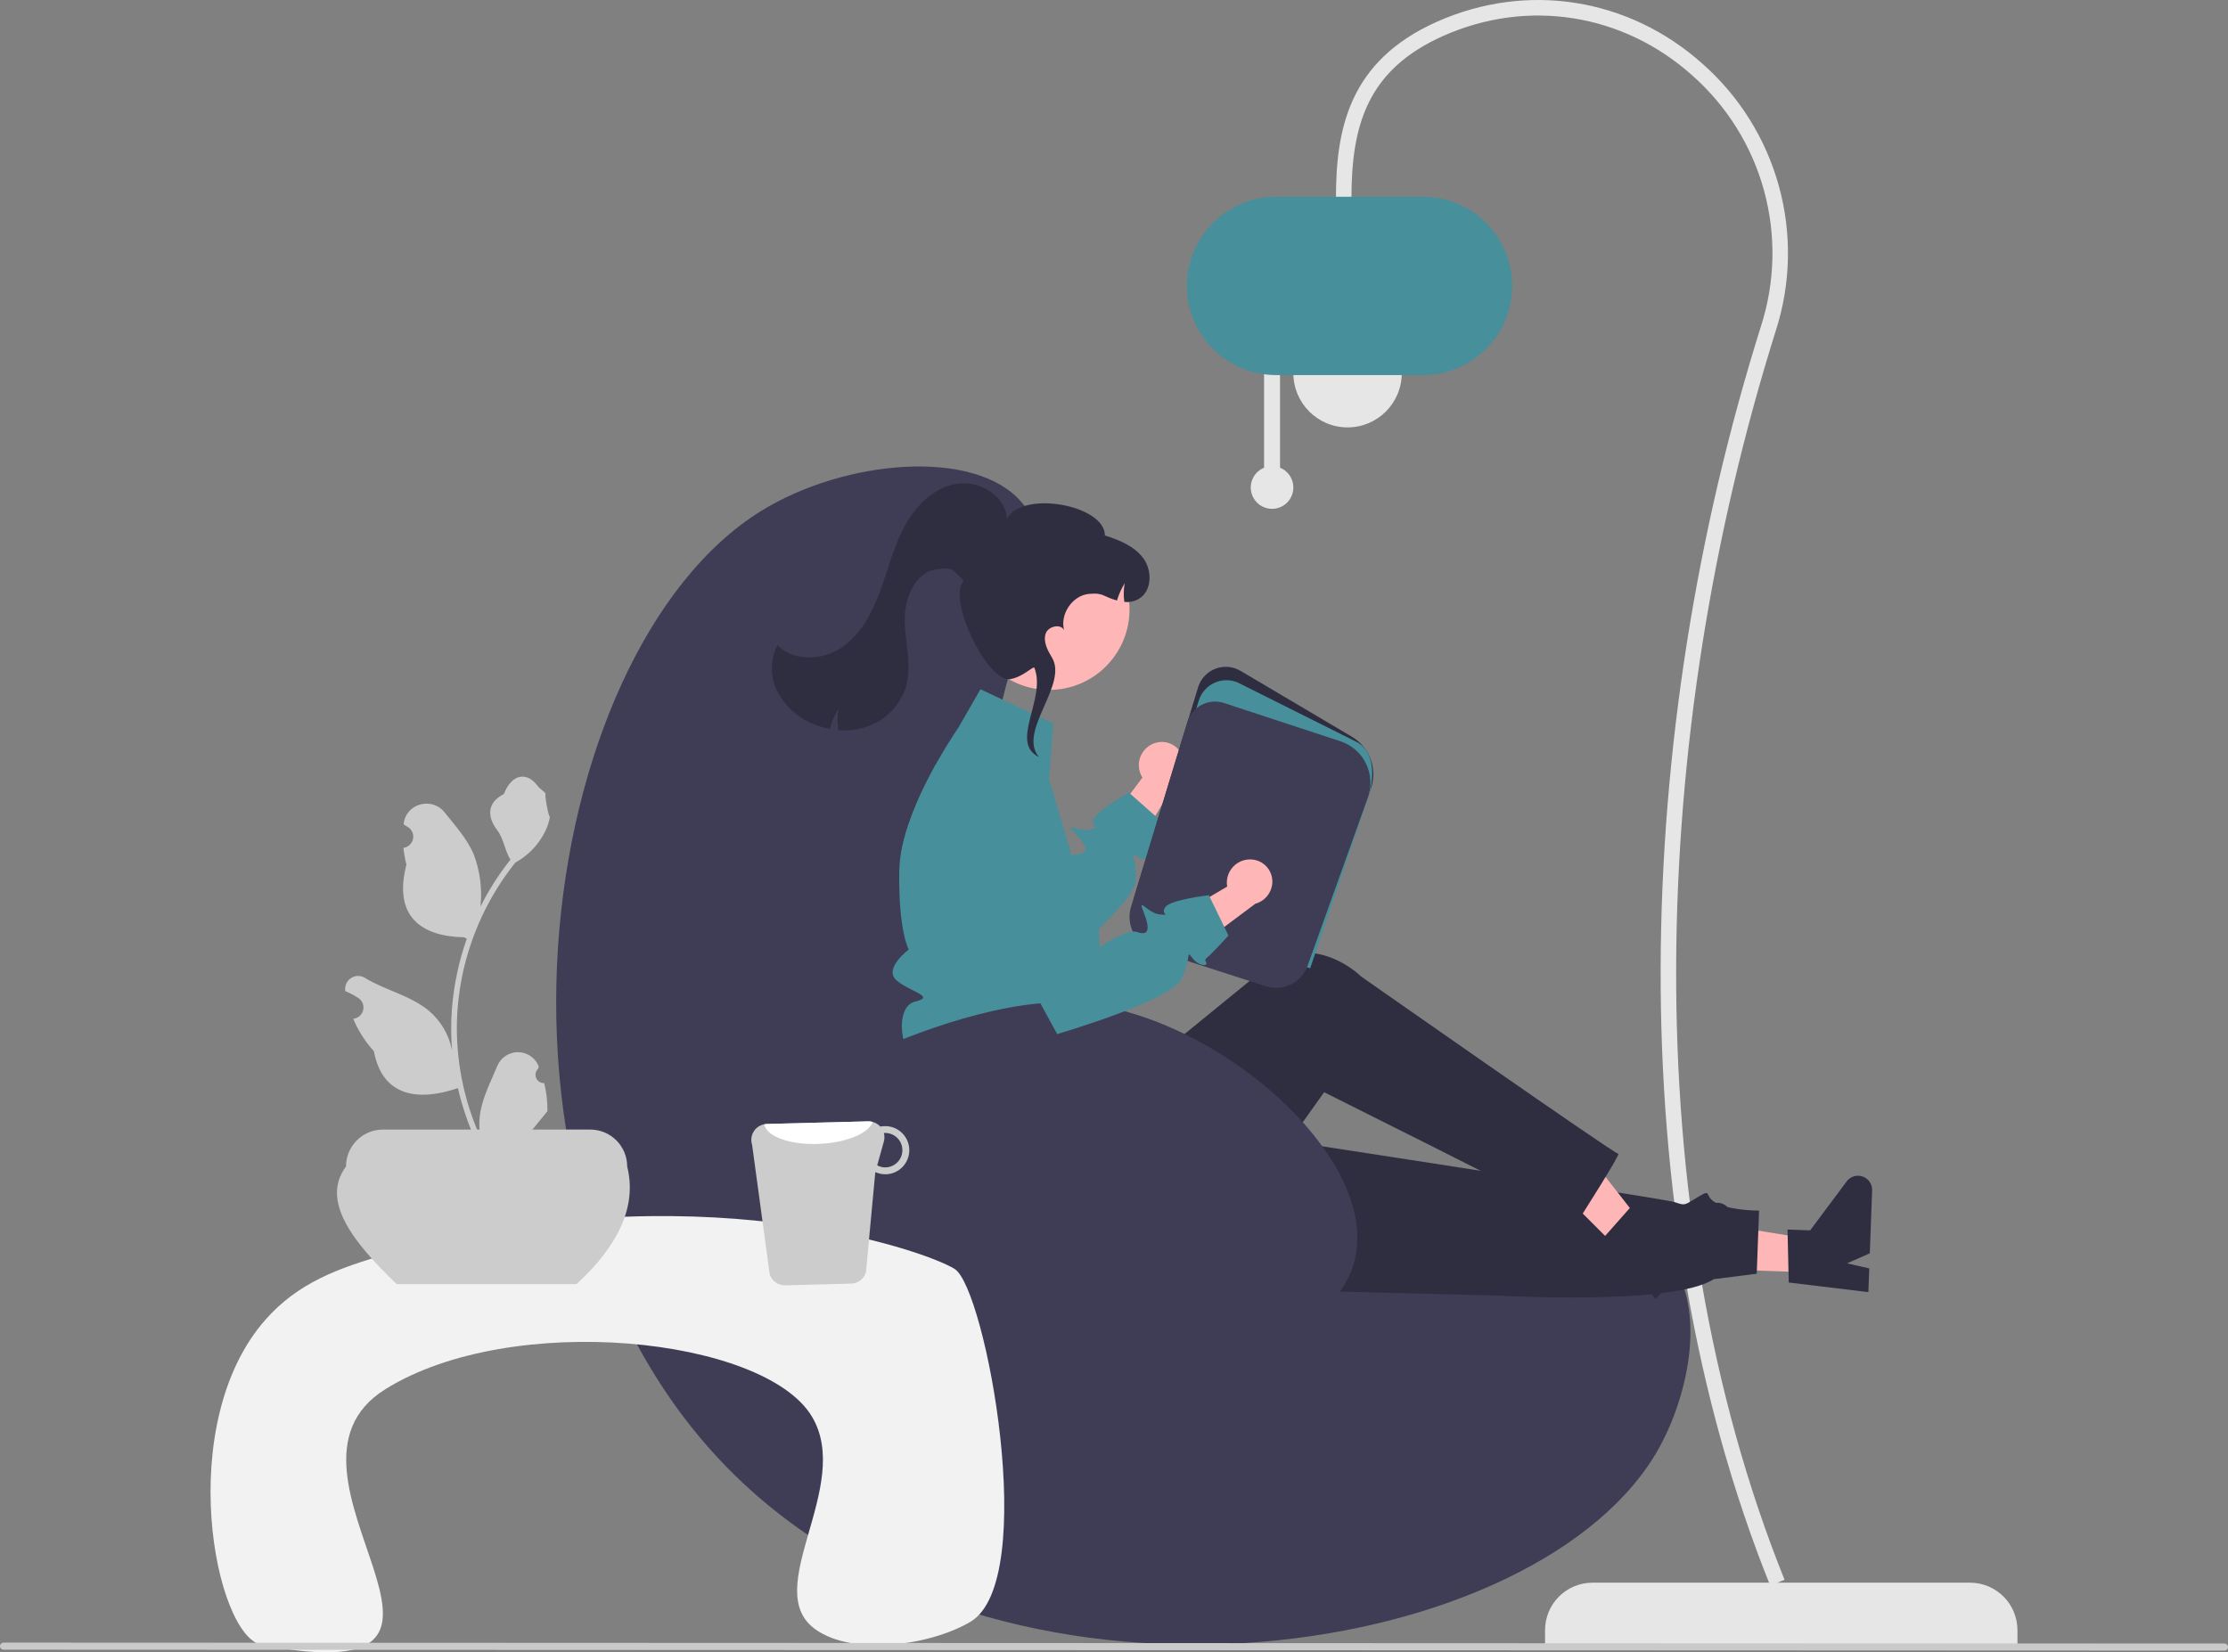 <svg width="364" height="270" viewBox="0 0 364 270" fill="none" xmlns="http://www.w3.org/2000/svg">
<rect x="0" y="0" width="364" height="270" fill="#808080" stroke="none"/>
<g clip-path="url(#clip0_7_745)">
<path d="M329.603 268.749H252.422V266.378C252.422 264.319 253.239 262.344 254.693 260.888C256.147 259.432 258.119 258.614 260.176 258.614H321.849C323.905 258.614 325.877 259.432 327.332 260.888C328.786 262.344 329.603 264.319 329.603 266.378V268.749V268.749Z" fill="#E6E6E6"/>
<path d="M289.206 259.087L291.553 258.141C266.995 197.101 269.361 120.096 290.121 54.038C292.587 46.385 292.764 38.176 290.632 30.422C288.5 22.669 284.151 15.709 278.12 10.398C266.07 -0.369 249.458 -2.992 234.764 3.552C220.259 10.012 218.26 21.266 218.26 32.464H220.791C220.791 20.51 223.342 11.413 235.792 5.867C249.564 -0.266 265.137 2.194 276.435 12.289C282.1 17.276 286.185 23.814 288.187 31.096C290.19 38.379 290.023 46.089 287.707 53.277C266.708 120.098 264.48 197.632 289.206 259.087Z" fill="#E6E6E6"/>
<path d="M220.158 69.839C225.05 69.839 229.015 65.869 229.015 60.971C229.015 56.073 225.05 52.102 220.158 52.102C215.267 52.102 211.301 56.073 211.301 60.971C211.301 65.869 215.267 69.839 220.158 69.839Z" fill="#E6E6E6"/>
<path d="M206.518 76.431V59.627H209.127V76.431C209.876 76.734 210.496 77.289 210.881 77.999C211.266 78.71 211.392 79.533 211.238 80.326C211.083 81.12 210.658 81.835 210.035 82.349C209.412 82.863 208.63 83.145 207.822 83.145C207.015 83.145 206.233 82.863 205.61 82.349C204.987 81.835 204.562 81.12 204.407 80.326C204.253 79.533 204.379 78.71 204.764 77.999C205.149 77.289 205.769 76.734 206.518 76.431Z" fill="#E6E6E6"/>
<path d="M193.904 46.717C193.908 42.855 195.443 39.151 198.171 36.42C200.898 33.688 204.597 32.152 208.454 32.148H232.494C236.353 32.148 240.054 33.683 242.783 36.415C245.512 39.147 247.045 42.853 247.045 46.717C247.045 50.581 245.512 54.287 242.783 57.02C240.054 59.752 236.353 61.287 232.494 61.287H208.454C204.597 61.283 200.898 59.746 198.171 57.015C195.443 54.284 193.908 50.58 193.904 46.717V46.717Z" fill="#478F9A"/>
<path d="M160.033 136.943C162.447 106.022 174.787 91.289 166.885 82.05C159.316 73.201 137.995 75.029 124.302 83.521C87.37 106.426 73.839 197.716 121.365 242.318C166.528 284.701 252.119 271.127 271.141 236.437C275.579 228.342 279.105 214.153 272.609 205.559C256.482 184.224 197.849 222.868 171.78 198.698C156.331 184.374 158.708 153.913 160.033 136.943Z" fill="#3F3D56"/>
<path d="M188.265 121.581C187.368 121.994 186.667 122.742 186.312 123.664C185.957 124.587 185.975 125.612 186.363 126.521C186.445 126.705 186.542 126.881 186.653 127.049L178.725 137.647L182.681 143.567L191.973 127.873C192.631 127.359 193.101 126.641 193.309 125.831C193.517 125.022 193.451 124.166 193.123 123.398C192.932 122.962 192.656 122.569 192.313 122.24C191.97 121.911 191.566 121.653 191.123 121.48C190.68 121.308 190.208 121.224 189.733 121.234C189.258 121.245 188.79 121.348 188.355 121.54C188.325 121.553 188.295 121.567 188.265 121.581Z" fill="#FFB6B6"/>
<path d="M188.258 139.855C188.777 140.316 187.338 140.884 185.816 139.987C185.38 139.728 185.194 139.62 185.145 139.688C185.023 139.86 185.738 141.124 185.547 143.933C185.429 145.609 182.649 148.76 179.492 151.833C175.224 155.99 170.261 159.999 170.261 159.999L168.518 158.602L150.247 143.933L147.163 139.659C147.445 137.971 147.87 136.31 148.431 134.694C149.204 132.457 150.123 130.273 151.182 128.156C151.749 127.004 152.332 125.906 152.89 124.897L162.679 135.699L170.882 144.746C170.882 144.746 173.271 140.894 175.121 139.845C175.357 139.694 175.626 139.602 175.904 139.576C177.774 139.487 177.887 138.468 175.718 136.248C173.55 134.028 176.286 136.101 178.215 135.503C180.143 134.905 178.215 135.503 178.621 134.008C179.027 132.513 184.436 129.514 184.436 129.514L184.661 129.715L188.748 133.327L189.918 134.361C189.918 134.361 188.64 137.87 188.288 138.61C187.935 139.35 187.744 139.389 188.258 139.855Z" fill="#478F9A"/>
<path d="M295.997 207.94L296.196 202.533L275.467 199.192L275.173 207.17L295.997 207.94Z" fill="#FFB6B6"/>
<path d="M292.234 209.567L292.038 200.911L295.733 201.048L301.699 193.046C301.994 192.651 302.407 192.36 302.878 192.217C303.349 192.073 303.854 192.084 304.318 192.248C304.783 192.412 305.183 192.721 305.46 193.128C305.737 193.536 305.877 194.022 305.859 194.515L305.48 204.797L301.759 206.435L305.389 207.262L305.246 211.139L292.234 209.567Z" fill="#2F2E41"/>
<path d="M179.329 210.044L244.987 211.711C244.987 211.711 273.341 213.351 279.993 209.018L287.008 208.131L287.388 197.813C287.388 197.813 283.098 197.845 280.632 196.694C278.166 195.543 279.88 194.135 277.528 195.52C275.177 196.904 275.425 197.071 273.607 196.434C271.789 195.798 188.416 183.073 188.416 183.073L179.329 210.044Z" fill="#2F2E41"/>
<path d="M265.849 205.567L269.667 201.74L256.74 185.172L251.105 190.821L265.849 205.567Z" fill="#FFB6B6"/>
<path d="M261.985 202.237L267.72 195.758L270.336 198.375L280.145 196.571C280.63 196.482 281.13 196.55 281.573 196.766C282.016 196.982 282.378 197.334 282.607 197.77C282.836 198.207 282.92 198.705 282.846 199.193C282.772 199.681 282.545 200.132 282.197 200.481L274.935 207.761L271.095 206.427L273.195 209.506L270.457 212.25L261.985 202.237Z" fill="#2F2E41"/>
<path d="M153.426 174.038L154.078 189.231C154.847 207.117 174.518 217.943 189.771 208.604C190.052 208.432 190.335 208.253 190.618 208.069C190.618 208.069 196.4 206.514 196.225 204.051C196.049 201.589 197.462 200.39 198.712 201.062C199.962 201.733 216.331 178.472 216.331 178.472C216.331 178.472 250.339 195.459 257.842 199.458C257.842 199.458 264.896 188.414 264.384 188.53C263.873 188.646 222.312 159.517 222.312 159.517C222.312 159.517 215.541 152.656 207.142 157.186C206.967 157.852 207.116 157.875 207.116 157.875L179.372 180.513L175.451 173.058L153.426 174.038Z" fill="#2F2E41"/>
<path d="M179.585 155.044C179.532 155.746 179.433 156.443 179.286 157.132C179.087 158.128 178.764 159.096 178.327 160.014C178.327 160.014 178.327 161.038 176.369 164.469C174.411 167.899 176.859 166.429 178.327 168.978C179.795 171.521 178.327 170.35 176.697 171.987C176.228 172.463 175.895 173.057 175.732 173.706C175.569 174.355 175.583 175.036 175.772 175.678C175.772 175.678 154.745 175.692 150.829 174.222C146.913 172.752 146.023 164.469 149.532 163.65C153.037 162.832 148.47 162.018 146.409 160.131C144.349 158.244 148.47 155.156 148.47 155.156C148.47 155.156 146.771 152.221 146.913 142.364C146.933 141.458 147.017 140.554 147.163 139.659C147.445 137.971 147.869 136.31 148.431 134.694C149.204 132.457 150.123 130.273 151.181 128.156C151.749 127.004 152.332 125.906 152.89 124.897C152.978 124.74 153.061 124.588 153.149 124.436C154.211 122.554 155.18 121.015 155.822 120.03C156.316 119.265 156.615 118.834 156.615 118.834L160.178 112.629L172.072 118.212L171.396 127.342L173.447 134.229L174.392 137.4L175.121 139.845L176.247 143.634C176.247 143.634 175.938 143.649 176.306 144.153C177.996 146.404 179.092 149.046 179.492 151.833C179.633 152.898 179.664 153.973 179.585 155.044V155.044Z" fill="#478F9A"/>
<path d="M213.933 156.028L213.71 155.956L185.242 146.776L195.733 112.315C195.942 111.629 196.303 110.999 196.791 110.473C197.278 109.948 197.878 109.539 198.546 109.279C199.214 109.02 199.932 108.915 200.646 108.973C201.36 109.032 202.051 109.252 202.668 109.616L220.86 120.379C222.3 121.23 223.396 122.561 223.955 124.138C224.515 125.716 224.503 127.441 223.922 129.01L213.933 156.028Z" fill="#2F2E41"/>
<path d="M214.049 158.218L185.352 148.965L195.842 114.504C196.051 113.818 196.413 113.188 196.9 112.663C197.388 112.137 197.988 111.728 198.656 111.468C199.323 111.209 200.041 111.104 200.755 111.162C201.469 111.221 202.161 111.441 202.778 111.806L221.838 121.335C224.702 123.028 224.635 127.412 223.305 131.008L214.049 158.218Z" fill="#478F9A"/>
<path d="M211.176 160.713C210.515 161.086 209.784 161.318 209.029 161.393C208.274 161.468 207.511 161.385 206.79 161.15L188.448 155.235C187.041 154.774 185.869 153.781 185.183 152.468C184.497 151.154 184.352 149.623 184.777 148.204L193.973 117.994C194.157 117.391 194.459 116.83 194.862 116.345C195.265 115.86 195.761 115.461 196.32 115.17C196.879 114.879 197.491 114.703 198.119 114.652C198.747 114.602 199.379 114.677 199.978 114.874L218.986 121.123C219.891 121.421 220.728 121.897 221.447 122.524C222.166 123.151 222.752 123.916 223.17 124.774C223.589 125.631 223.831 126.564 223.884 127.517C223.936 128.471 223.798 129.424 223.476 130.323L213.643 157.771C213.202 159.017 212.326 160.062 211.176 160.713V160.713Z" fill="#3F3D56"/>
<path d="M171.399 112.735C178.655 112.735 184.537 106.845 184.537 99.58C184.537 92.315 178.655 86.425 171.399 86.425C164.144 86.425 158.262 92.315 158.262 99.58C158.262 106.845 164.144 112.735 171.399 112.735Z" fill="#FFB6B6"/>
<path d="M126.974 112.933C128.18 115.273 130.157 117.124 132.569 118.171C133.532 118.61 134.545 118.931 135.585 119.126C135.878 117.959 136.349 116.844 136.98 115.819C136.77 116.974 136.77 118.158 136.98 119.313C138.564 119.442 140.158 119.244 141.663 118.73C143.14 118.227 144.48 117.386 145.577 116.274C146.673 115.162 147.495 113.809 147.979 112.323C149.025 108.836 147.898 105.112 147.809 101.472C147.718 97.832 149.444 93.478 153.053 93.028C155.801 92.684 155.461 92.951 157.436 94.895C154.674 97.968 161.408 111.576 165.021 110.975C167.064 110.635 168.568 109.011 168.972 109.067C171.041 114.141 164.817 121.337 169.753 123.699L169.387 123.214C166.803 118.94 174.449 111.721 171.865 107.446C171.144 106.251 170.395 104.849 170.841 103.526C171.264 102.269 173.406 101.871 173.858 103.015C173.124 100.392 175.175 97.312 177.899 97.044C180.319 96.805 180.179 97.496 182.487 98.126C182.782 97.131 183.206 96.179 183.75 95.295C183.566 96.303 183.543 97.335 183.683 98.35C184.515 98.45 185.357 98.271 186.078 97.843C188.209 96.564 188.272 93.262 186.808 91.253C185.342 89.243 182.885 88.25 180.516 87.499C180.494 82.481 167.009 80.079 164.529 84.744C164.274 80.967 159.949 78.422 156.224 79.064C152.498 79.706 149.559 82.697 147.768 86.031C145.976 89.362 145.087 93.092 143.775 96.641C142.464 100.189 140.589 103.727 137.448 105.833C134.308 107.935 129.642 108.126 127.02 105.401C126.422 106.565 126.106 107.853 126.098 109.162C126.09 110.47 126.39 111.762 126.974 112.933V112.933Z" fill="#2F2E41"/>
<path d="M140.454 173.091C140.726 172.873 141.021 172.686 141.334 172.533C146.362 170.027 162 163.522 174.227 163.789C197.754 164.303 227.694 190.302 220.726 207.761C215.424 221.046 189.064 228.604 169.822 222.559C142.866 214.09 132.226 179.661 140.454 173.091Z" fill="#3F3D56"/>
<path d="M42.786 268.799C35.099 267.347 28.294 232.668 43.419 215.588C48.601 209.736 55.065 207.189 63.663 204.819C113.151 191.176 150.897 204.178 155.969 207.353C161.03 210.52 169.903 258.243 158.557 264.999C152.174 268.799 139.521 270.7 133.252 266.265C124.028 259.741 139.511 242.816 132.619 231.425C124.799 218.497 83.619 214.143 62.973 226.99C40.946 240.697 86.38 277.035 42.786 268.799Z" fill="#F2F2F2"/>
<path d="M94.184 209.837H64.815C57.565 202.879 52.381 196.174 56.531 190.608C56.531 189.008 57.166 187.474 58.296 186.342C59.426 185.211 60.958 184.576 62.556 184.576H96.443C98.041 184.576 99.573 185.211 100.703 186.342C101.833 187.474 102.467 189.008 102.467 190.608C104.048 196.95 101.225 203.36 94.184 209.837Z" fill="#CCCCCC"/>
<path d="M88.909 176.981C88.631 176.994 88.355 176.921 88.119 176.772C87.884 176.622 87.699 176.404 87.592 176.146C87.484 175.888 87.458 175.604 87.518 175.331C87.577 175.058 87.719 174.81 87.924 174.62L88.017 174.249C88.004 174.219 87.992 174.19 87.98 174.16C87.699 173.496 87.228 172.93 86.627 172.533C86.026 172.136 85.322 171.925 84.602 171.928C83.882 171.931 83.178 172.146 82.58 172.548C81.982 172.949 81.516 173.519 81.24 174.185C80.138 176.843 78.735 179.506 78.389 182.317C78.237 183.559 78.301 184.818 78.579 186.039C75.99 180.384 74.646 174.238 74.637 168.017C74.637 166.456 74.723 164.897 74.897 163.345C75.04 162.073 75.239 160.811 75.493 159.557C76.881 152.755 79.86 146.379 84.186 140.954C86.28 139.81 87.973 138.051 89.038 135.914C89.423 135.145 89.696 134.325 89.847 133.479C89.611 133.51 88.956 129.908 89.134 129.687C88.805 129.186 88.216 128.938 87.857 128.45C86.069 126.022 83.605 126.446 82.32 129.745C79.572 131.133 79.546 133.435 81.231 135.65C82.304 137.059 82.451 138.965 83.392 140.473C83.295 140.597 83.195 140.717 83.098 140.842C81.328 143.12 79.786 145.567 78.493 148.146C78.807 145.256 78.432 142.333 77.398 139.616C76.35 137.085 74.386 134.952 72.656 132.764C70.578 130.135 66.317 131.282 65.951 134.615C65.947 134.647 65.944 134.679 65.941 134.712C66.197 134.857 66.449 135.011 66.695 135.174C67.004 135.381 67.244 135.676 67.382 136.022C67.521 136.367 67.552 136.746 67.472 137.11C67.391 137.473 67.203 137.804 66.932 138.059C66.66 138.313 66.319 138.48 65.951 138.536L65.913 138.542C66.005 139.47 66.167 140.389 66.397 141.291C64.178 149.885 68.969 153.015 75.811 153.156C75.962 153.233 76.109 153.311 76.26 153.385C74.961 157.071 74.146 160.91 73.836 164.807C73.66 167.106 73.671 169.415 73.867 171.712L73.855 171.631C73.359 169.077 71.999 166.772 70.002 165.106C67.037 162.667 62.849 161.769 59.65 159.808C59.31 159.59 58.915 159.473 58.511 159.472C58.107 159.471 57.711 159.586 57.37 159.803C57.029 160.02 56.757 160.33 56.586 160.696C56.415 161.063 56.353 161.471 56.406 161.872C56.41 161.9 56.415 161.929 56.419 161.957C56.896 162.152 57.36 162.376 57.809 162.628C58.066 162.773 58.318 162.927 58.564 163.09C58.873 163.297 59.112 163.592 59.251 163.938C59.389 164.283 59.421 164.663 59.34 165.026C59.26 165.39 59.072 165.72 58.8 165.975C58.529 166.23 58.187 166.396 57.82 166.453L57.782 166.459C57.755 166.463 57.732 166.466 57.705 166.47C58.519 168.418 59.663 170.211 61.085 171.771C62.472 179.273 68.432 179.984 74.808 177.8H74.811C75.511 180.843 76.525 183.806 77.836 186.64H88.639C88.677 186.52 88.712 186.396 88.747 186.275C87.747 186.338 86.743 186.278 85.758 186.097C86.559 185.112 87.361 184.12 88.162 183.135C88.18 183.116 88.197 183.097 88.213 183.077C88.619 182.573 89.03 182.072 89.436 181.568L89.437 181.568C89.458 180.023 89.281 178.481 88.91 176.982L88.909 176.981Z" fill="#CCCCCC"/>
<path d="M125.757 208.261C125.936 208.783 126.276 209.235 126.728 209.552C127.18 209.869 127.72 210.034 128.272 210.025L139.046 209.747C139.601 209.736 140.138 209.546 140.577 209.204C141.015 208.862 141.331 208.387 141.478 207.85L143.003 191.525C143.544 191.771 144.132 191.892 144.726 191.88C145.768 191.854 146.757 191.414 147.475 190.658C148.193 189.902 148.582 188.891 148.556 187.848C148.529 186.805 148.09 185.815 147.335 185.096C146.58 184.377 145.571 183.987 144.529 184.014C144.292 184.013 144.055 184.038 143.823 184.087C143.57 183.814 143.264 183.596 142.922 183.449C142.581 183.301 142.212 183.227 141.841 183.231L125.268 183.659C125.13 183.664 124.993 183.681 124.859 183.71C124.495 183.778 124.151 183.923 123.848 184.135C123.545 184.348 123.291 184.623 123.103 184.942C122.916 185.26 122.798 185.616 122.759 185.984C122.72 186.352 122.76 186.724 122.877 187.076L125.757 208.261ZM143.315 190.417L144.4 186.527C144.524 186.077 144.526 185.603 144.408 185.153C144.461 185.152 144.508 185.127 144.56 185.127C145.304 185.112 146.023 185.393 146.561 185.908C147.098 186.423 147.41 187.13 147.427 187.875C147.445 188.62 147.167 189.341 146.654 189.881C146.141 190.42 145.435 190.734 144.692 190.754C144.211 190.769 143.735 190.653 143.315 190.417V190.417Z" fill="#CCCCCC"/>
<path d="M124.859 183.71C125.212 185.732 129.182 187.153 133.955 186.906C138.344 186.703 141.933 185.16 142.591 183.331C142.347 183.259 142.094 183.225 141.841 183.231L125.268 183.659C125.13 183.664 124.993 183.681 124.859 183.71V183.71Z" fill="white"/>
<path d="M0.577 269.565L363.423 269.714C363.576 269.714 363.723 269.653 363.831 269.545C363.939 269.436 364 269.289 364 269.136C364 268.983 363.939 268.836 363.831 268.728C363.723 268.619 363.576 268.558 363.423 268.558L0.577 268.409C0.424 268.409 0.277 268.47 0.169 268.579C0.061 268.687 0 268.834 0 268.987C0 269.14 0.061 269.287 0.169 269.396C0.277 269.504 0.424 269.565 0.577 269.565V269.565Z" fill="#CACACA"/>
<path d="M204.086 140.438C203.099 140.474 202.165 140.894 201.483 141.609C200.801 142.324 200.425 143.277 200.434 144.266C200.439 144.467 200.46 144.667 200.498 144.864L189.111 151.596L190.489 158.584L205.093 147.673C205.898 147.452 206.607 146.97 207.11 146.303C207.613 145.636 207.882 144.821 207.873 143.985C207.864 143.509 207.761 143.04 207.571 142.604C207.38 142.169 207.106 141.775 206.764 141.445C206.421 141.115 206.017 140.856 205.575 140.683C205.132 140.51 204.66 140.425 204.185 140.434C204.152 140.435 204.119 140.436 204.086 140.438Z" fill="#FFB6B6"/>
<path d="M194.758 156.486C194.453 156.078 194.322 155.907 194.253 155.954C194.075 156.061 194.246 157.505 192.992 160.021C191.226 163.556 172.714 168.971 172.714 168.971L170.435 164.792L160.41 146.431L156.954 131.713C156.833 131.2 156.775 130.674 156.779 130.147C159.86 127.976 163.132 126.09 166.554 124.513C167.922 125.289 168.964 126.533 169.491 128.016L176.392 147.392L179.146 155.128C179.146 155.128 184.004 151.65 185.766 152.288C187.525 152.931 188.025 152.03 186.875 149.146C185.725 146.263 187.451 149.231 189.46 149.419C191.472 149.611 189.46 149.419 190.411 148.196C191.361 146.972 197.507 146.284 197.507 146.284L197.638 146.557L200.02 151.463L200.702 152.872C200.702 152.872 198.177 155.616 197.567 156.162C196.955 156.713 196.766 156.675 197.066 157.302C197.362 157.927 195.816 157.899 194.758 156.486Z" fill="#478F9A"/>
</g>
<defs>
<clipPath id="clip0_7_745">
<rect width="364" height="270" fill="white"/>
</clipPath>
</defs>
</svg>
